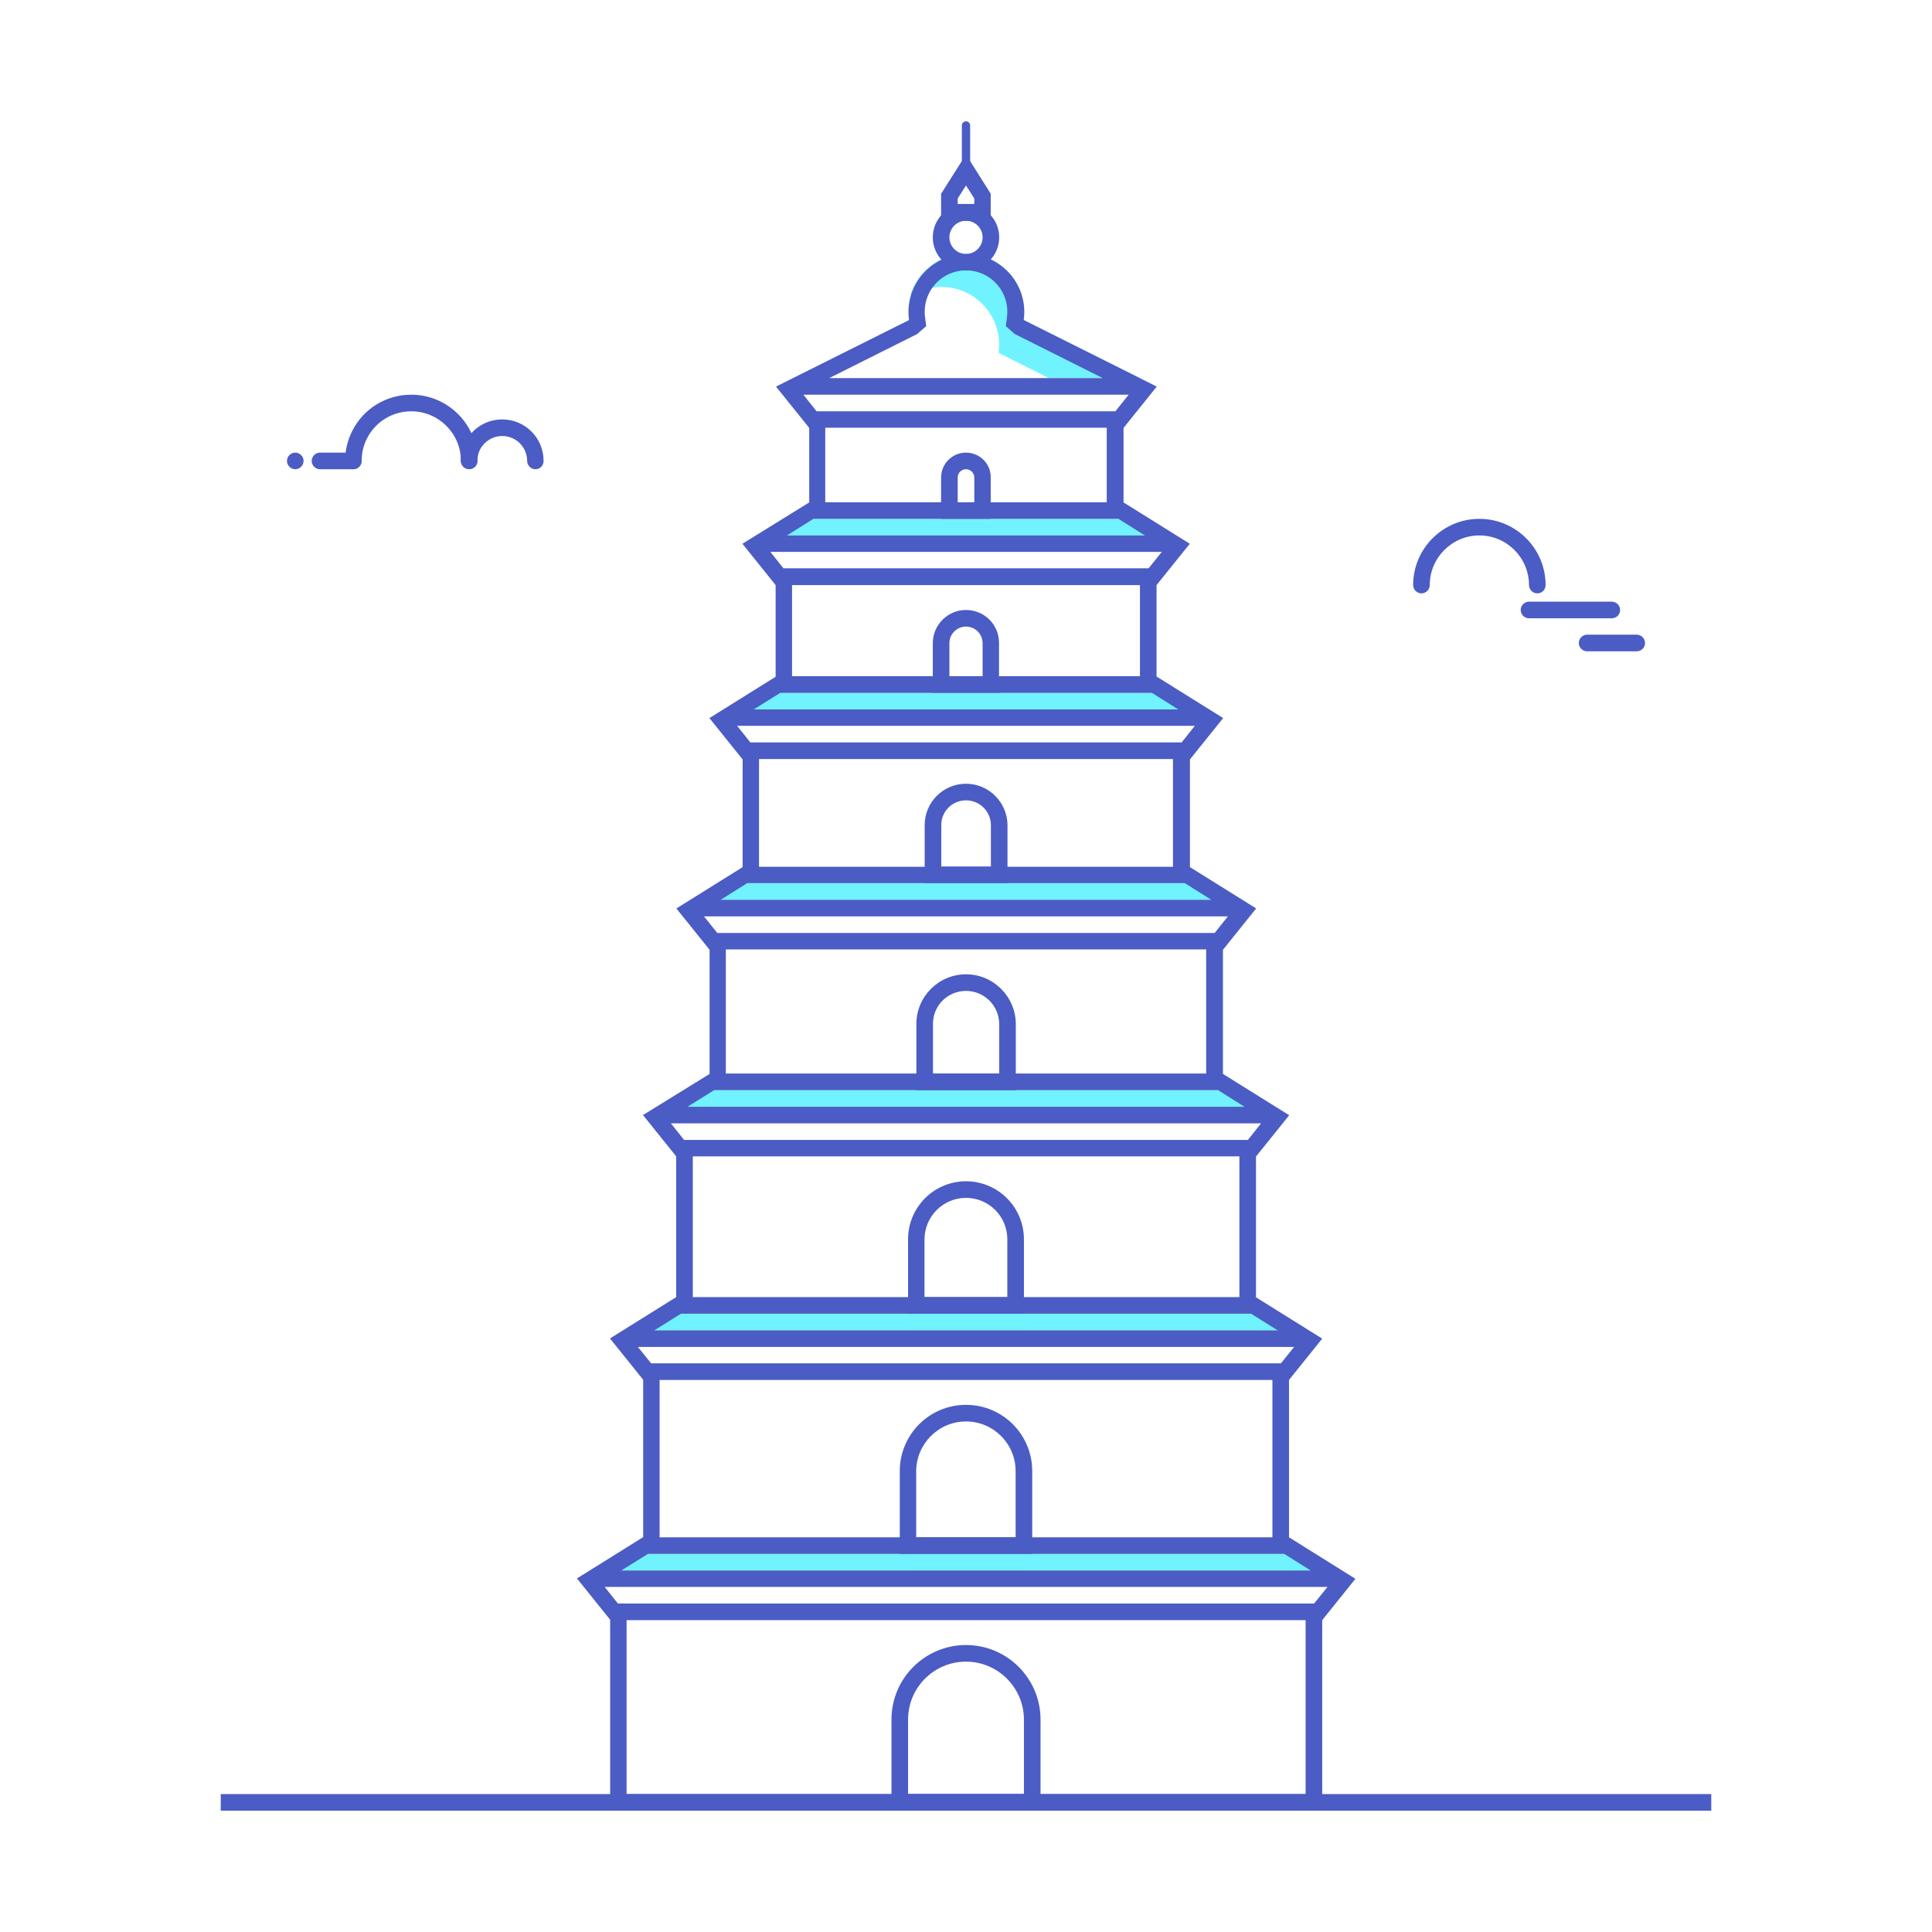<?xml version="1.0" encoding="utf-8"?>
<!-- Generator: Adobe Illustrator 21.0.0, SVG Export Plug-In . SVG Version: 6.00 Build 0)  -->
<svg version="1.1" id="图层_1" xmlns="http://www.w3.org/2000/svg" xmlns:xlink="http://www.w3.org/1999/xlink" x="0px" y="0px"
	 viewBox="0 0 1024 1024" style="enable-background:new 0 0 1024 1024;" xml:space="preserve">
<style type="text/css">
	.st0{fill:#70F3FF;}
	.st1{fill:#4B5CC4;}
</style>
<g>
	<g>
		<path class="st0" d="M604.2,200.4h-48.3l-26.3-13.2l-0.3-0.3c0.2-1.4,0.3-2.7,0.3-4.1c0-17-13.7-30.7-30.7-30.7
			c-6.1,0-11.6,1.7-16.4,4.7c3.6-12.9,15.5-22.3,29.5-22.3c17,0,30.7,13.7,30.7,30.7c0,1.4-0.1,2.8-0.3,4.1l0.3,0.3L604.2,200.4z"/>
	</g>
	<g>
		<rect x="327.7" y="823.6" class="st0" width="368.7" height="8.8"/>
	</g>
	<g>
		<rect x="345.2" y="696.3" class="st0" width="333.6" height="8.8"/>
	</g>
	<g>
		<rect x="362.8" y="577.8" class="st0" width="298.4" height="8.8"/>
	</g>
	<g>
		<rect x="380.3" y="468.1" class="st0" width="263.3" height="8.8"/>
	</g>
	<g>
		<rect x="397.9" y="367.2" class="st0" width="228.2" height="8.8"/>
	</g>
	<g>
		<rect x="415.4" y="275" class="st0" width="193.1" height="8.8"/>
	</g>
	<g>
		<path class="st1" d="M512,880.7c16.9,0,30.7,13.8,30.7,30.7v39.5h-61.4v-39.5C481.3,894.4,495.1,880.7,512,880.7 M512,871.9
			c-21.8,0-39.5,17.7-39.5,39.5v48.3h79v-48.3C551.5,889.6,533.8,871.9,512,871.9L512,871.9z"/>
	</g>
	<g>
		<polygon class="st1" points="691.9,705.1 332.1,705.1 332.1,713.9 691.9,713.9 691.9,705.1 		"/>
	</g>
	<g>
		<path class="st1" d="M512,753.4c14.5,0,26.3,11.8,26.3,26.3v35.1h-52.7v-35.1C485.7,765.2,497.5,753.4,512,753.4 M512,744.6
			c-19.4,0-35.1,15.7-35.1,35.1v43.9h70.2v-43.9C547.1,760.3,531.4,744.6,512,744.6L512,744.6z"/>
	</g>
	<g>
		<path class="st1" d="M512,634.9c12.1,0,21.9,9.8,21.9,21.9v30.7h-43.9v-30.7C490.1,644.7,499.9,634.9,512,634.9 M512,626.1
			c-17,0-30.7,13.8-30.7,30.7v39.5h61.4v-39.5C542.7,639.9,529,626.1,512,626.1L512,626.1z"/>
	</g>
	<g>
		<path class="st1" d="M512,525.2c9.7,0,17.6,7.9,17.6,17.6v26.3h-35.1v-26.3C494.4,533,502.3,525.2,512,525.2 M512,516.4
			c-14.5,0-26.3,11.8-26.3,26.3v35.1h52.7v-35.1C538.3,528.2,526.5,516.4,512,516.4L512,516.4z"/>
	</g>
	<g>
		<path class="st1" d="M512,424.2c7.3,0,13.2,5.9,13.2,13.2v21.9h-26.3v-21.9C498.8,430.1,504.7,424.2,512,424.2 M512,415.4
			c-12.1,0-21.9,9.8-21.9,21.9v30.7h43.9v-30.7C533.9,425.3,524.1,415.4,512,415.4L512,415.4z"/>
	</g>
	<g>
		<path class="st1" d="M604.2,310.1v48.3H419.8v-48.3H604.2 M612.9,301.3H411.1v65.8h201.9V301.3L612.9,301.3z"/>
	</g>
	<g>
		<path class="st1" d="M512,332.1c4.8,0,8.8,3.9,8.8,8.8v17.6h-17.6v-17.6C503.2,336,507.2,332.1,512,332.1 M512,323.3
			c-9.7,0-17.6,7.9-17.6,17.6v26.3h35.1v-26.3C529.6,331.1,521.7,323.3,512,323.3L512,323.3z"/>
	</g>
	<g>
		<path class="st1" d="M512,248.7c2.4,0,4.4,2,4.4,4.4v13.2h-8.8v-13.2C507.6,250.6,509.6,248.7,512,248.7 M512,239.9
			c-7.3,0-13.2,5.9-13.2,13.2V275h26.3v-21.9C525.2,245.8,519.3,239.9,512,239.9L512,239.9z"/>
	</g>
	<g>
		<path class="st1" d="M683.2,814.8v-83.4l17.6-21.9l-35.1-21.9v-74.6l17.6-21.9l-35.1-21.9v-65.8l17.6-21.9l-35.1-21.9v-57.1
			l17.6-21.9l-35.1-21.9H411.1l-35.1,21.9l17.6,21.9v57.1l-35.1,21.9l17.6,21.9v65.8L340.8,591l17.6,21.9v74.6l-35.1,21.9l17.6,21.9
			v83.4l-35.1,21.9l17.6,21.9v100.9h377.4V858.7l17.6-21.9L683.2,814.8z M413.6,367.2h196.9l14,8.8H399.5L413.6,367.2z M390.7,384.7
			h242.6l-7,8.8H397.7L390.7,384.7z M621.7,402.3v57.1H402.3v-57.1H621.7z M396,468.1h232l14,8.8H382L396,468.1z M373.1,485.7h277.7
			l-7,8.8H380.2L373.1,485.7z M639.3,503.2v65.8H384.7v-65.8H639.3z M378.5,577.8h267.1l14,8.8H364.4L378.5,577.8z M355.6,595.4
			h312.8l-7,8.8H362.6L355.6,595.4z M367.2,612.9h289.7v74.6H367.2V612.9z M336.3,711.7l24.6-15.4h302.2l24.6,15.4l-8.8,10.9H345.1
			L336.3,711.7z M674.4,731.4v83.4H349.6v-83.4H674.4z M343.4,823.6h337.3l14,8.8H329.3L343.4,823.6z M691.9,950.9H332.1v-92.2
			h359.9V950.9z M696.5,849.9h-369l-7-8.8h383.1L696.5,849.9z"/>
		<path class="st1" d="M393.5,288.2l17.6,21.9h201.9l17.6-21.9l-35.1-21.9v-39.5l17.6-21.9l-70.2-35.1l-0.3-0.3
			c0.2-1.4,0.3-2.7,0.3-4.1c0-17-13.8-30.7-30.7-30.7s-30.7,13.8-30.7,30.7c0,1.4,0.1,2.8,0.3,4.1l-0.3,0.3l-70.2,35.1l17.6,21.9
			v39.5L393.5,288.2z M608.7,301.3H415.3l-7-8.8h207.5L608.7,301.3z M485.2,177.5l1-0.5l0.8-0.7l0.3-0.3l3.6-3.1l-0.6-4.7
			c-0.2-1.2-0.2-2.1-0.2-3c0-12.1,9.8-21.9,21.9-21.9s21.9,9.8,21.9,21.9c0,0.8-0.1,1.8-0.2,3l-0.6,4.7l3.6,3.1l0.3,0.3l0.8,0.7
			l1,0.5l45.7,22.9H439.5L485.2,177.5z M425.8,209.2h172.4l-7,8.8H432.8L425.8,209.2z M586.6,226.7v39.5H437.4v-39.5H586.6z
			 M431.1,275h161.7l14,8.8H417.1L431.1,275z"/>
	</g>
	<g>
		<path class="st1" d="M512,117c4.8,0,8.8,3.9,8.8,8.8c0,4.8-3.9,8.8-8.8,8.8c-4.8,0-8.8-3.9-8.8-8.8C503.2,120.9,507.2,117,512,117
			 M512,108.2c-9.7,0-17.6,7.9-17.6,17.6s7.9,17.6,17.6,17.6s17.6-7.9,17.6-17.6S521.7,108.2,512,108.2L512,108.2z"/>
	</g>
	<g>
		<path class="st1" d="M512,64.3c-1.2,0-2.2,1-2.2,2.2v26.3c0,1.2,1,2.2,2.2,2.2c1.2,0,2.2-1,2.2-2.2V66.5
			C514.2,65.3,513.2,64.3,512,64.3L512,64.3z"/>
	</g>
	<g>
		<path class="st1" d="M512,98.3l4.4,6.9v2.9h-8.8v-2.9L512,98.3 M512,81.9l-13.2,20.8V117h26.3v-14.3L512,81.9L512,81.9z"/>
	</g>
	<g>
		<path class="st1" d="M814.8,314.5c-2.4,0-4.4-2-4.4-4.4c0-14.5-11.8-26.3-26.3-26.3c-14.5,0-26.3,11.8-26.3,26.3
			c0,2.4-2,4.4-4.4,4.4c-2.4,0-4.4-2-4.4-4.4c0-19.4,15.8-35.1,35.1-35.1c19.4,0,35.1,15.8,35.1,35.1
			C819.2,312.5,817.3,314.5,814.8,314.5z"/>
	</g>
	<g>
		<path class="st1" d="M854.3,327.7h-43.9c-2.4,0-4.4-2-4.4-4.4l0,0c0-2.4,2-4.4,4.4-4.4h43.9c2.4,0,4.4,2,4.4,4.4l0,0
			C858.7,325.7,856.8,327.7,854.3,327.7z"/>
	</g>
	<g>
		<path class="st1" d="M867.5,345.2h-26.3c-2.4,0-4.4-2-4.4-4.4l0,0c0-2.4,2-4.4,4.4-4.4h26.3c2.4,0,4.4,2,4.4,4.4l0,0
			C871.9,343.3,869.9,345.2,867.5,345.2z"/>
	</g>
	<g>
		<g>
			<path class="st1" d="M248.7,248.7c-2.4,0-4.4-2-4.4-4.4c0-14.5-11.8-26.3-26.3-26.3c-10,0-19,5.5-23.5,14.4
				c-1.9,3.7-2.8,7.7-2.8,11.9c0,2.4-2,4.4-4.4,4.4c-2.4,0-4.4-2-4.4-4.4c0-5.6,1.3-10.9,3.8-15.9c6-11.9,18-19.2,31.3-19.2
				c19.4,0,35.1,15.8,35.1,35.1C253.1,246.7,251.1,248.7,248.7,248.7z"/>
		</g>
		<g>
			<path class="st1" d="M283.8,248.7c-2.4,0-4.4-2-4.4-4.4c0-7.3-5.9-13.2-13.2-13.2c-5,0-9.5,2.8-11.8,7.2
				c-0.9,1.8-1.4,3.9-1.4,5.9c0,2.4-2,4.4-4.4,4.4c-2.4,0-4.4-2-4.4-4.4c0-3.4,0.8-6.9,2.4-9.9c3.8-7.4,11.3-12,19.6-12
				c12.1,0,21.9,9.8,21.9,21.9C288.2,246.7,286.2,248.7,283.8,248.7z"/>
		</g>
		<g>
			<path class="st1" d="M187.2,248.7h-17.6c-2.4,0-4.4-2-4.4-4.4l0,0c0-2.4,2-4.4,4.4-4.4h17.6c2.4,0,4.4,2,4.4,4.4l0,0
				C191.6,246.7,189.6,248.7,187.2,248.7z"/>
		</g>
		<g>
			<path class="st1" d="M156.5,248.7L156.5,248.7c-2.4,0-4.4-2-4.4-4.4v0c0-2.4,2-4.4,4.4-4.4l0,0c2.4,0,4.4,2,4.4,4.4v0
				C160.9,246.7,158.9,248.7,156.5,248.7z"/>
		</g>
	</g>
	<g>
		<polygon class="st1" points="907,950.9 117,950.9 117,959.7 907,959.7 907,950.9 		"/>
	</g>
</g>
</svg>
